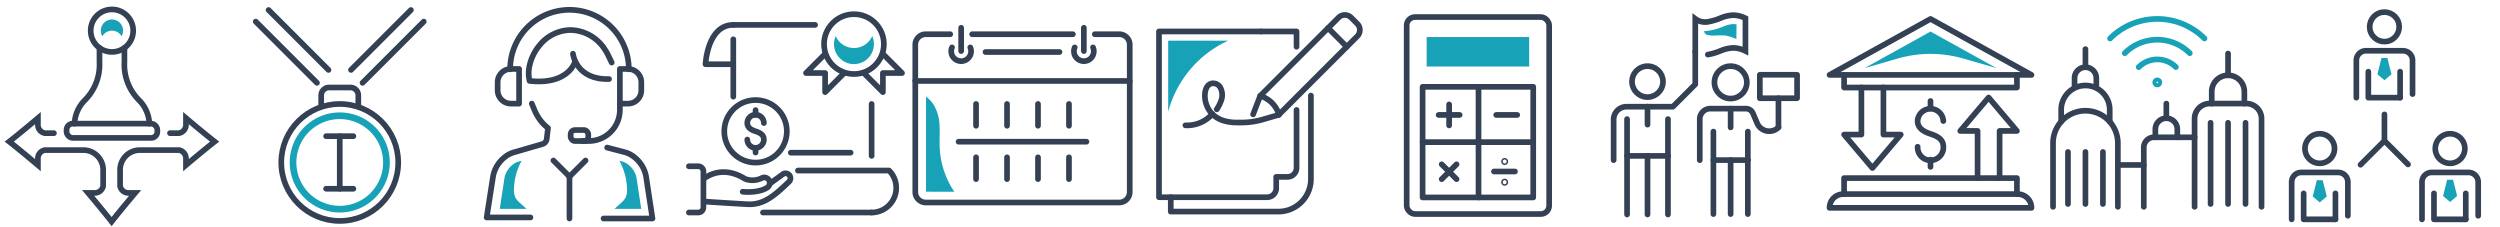 <svg id="icons_spite_60_sitefeatures_cyan" xmlns="http://www.w3.org/2000/svg" width="660" height="60" viewBox="0 0 660 60">
  <g id="Icons01" transform="translate(-6 -12)">
    <rect id="icon_bg" width="60" height="60" transform="translate(6 12)" fill="#fff" opacity="0"/>
    <g id="icon" transform="translate(-1327.788 1519.665)">
      <rect id="Rectangle_1759" data-name="Rectangle 1759" width="23.97" height="3.776" rx="1.637" transform="translate(1351.357 -1475.028)" fill="none" stroke="#344154" stroke-linecap="round" stroke-linejoin="round" stroke-width="1.5"/>
      <path id="Path_10131" data-name="Path 10131" d="M1370.094-1499.568a5.61,5.61,0,0,1-5.61,5.61,5.61,5.61,0,0,1-5.609-5.61,5.609,5.609,0,0,1,5.609-5.609h0a5.61,5.61,0,0,1,5.61,5.608Z" transform="translate(-1.143)" fill="none" stroke="#344154" stroke-linecap="round" stroke-linejoin="round" stroke-width="1.5"/>
      <path id="Path_10132" data-name="Path 10132" d="M1364.626-1499.427a2.941,2.941,0,0,1,2.541,1.47,2.94,2.94,0,0,0-1.061-4.02,2.939,2.939,0,0,0-4.019,1.06,2.942,2.942,0,0,0,0,2.961A2.941,2.941,0,0,1,1364.626-1499.427Z" transform="translate(-1.284 -0.141)" fill="#17a2b8"/>
      <path id="Path_10133" data-name="Path 10133" d="M1374.842-1474.49a9.384,9.384,0,0,0-2.809-6.264,13.3,13.3,0,0,1-3.784-9.973v-3.763" transform="translate(-1.615 -0.539)" fill="none" stroke="#344154" stroke-linecap="round" stroke-linejoin="round" stroke-width="1.5"/>
      <path id="Path_10134" data-name="Path 10134" d="M1354.373-1474.49a9.385,9.385,0,0,1,2.81-6.264,13.3,13.3,0,0,0,3.784-9.973v-3.763" transform="translate(-0.915 -0.539)" fill="none" stroke="#344154" stroke-linecap="round" stroke-linejoin="round" stroke-width="1.5"/>
      <path id="Path_10135" data-name="Path 10135" d="M1348.019-1470.988h-2.4a2.237,2.237,0,0,1-1.82-2.316v-1.655s-4.445,3.756-7.571,6.209h0c3.127,2.452,7.571,6.21,7.571,6.21v-1.657a2.237,2.237,0,0,1,1.82-2.316h10.186a5.213,5.213,0,0,1,5.213,5.213h0v4.269a2.234,2.234,0,0,1-2.315,1.819h-1.657s3.758,4.446,6.21,7.572h0c2.452-3.126,6.209-7.572,6.209-7.572h-1.656a2.236,2.236,0,0,1-2.316-1.819v-4.271a5.211,5.211,0,0,1,5.21-5.212h10.361a2.237,2.237,0,0,1,1.818,2.316v1.656s4.446-3.758,7.571-6.21h0c-3.126-2.452-7.571-6.209-7.571-6.209v1.654a2.235,2.235,0,0,1-1.818,2.316h-2.4" transform="translate(0 -1.525)" fill="none" stroke="#344154" stroke-linecap="round" stroke-miterlimit="10" stroke-width="1.5"/>
    </g>
  </g>
  <g id="Icons02" transform="translate(54 -12)">
    <rect id="icon_bg-2" data-name="icon_bg" width="60" height="60" transform="translate(6 12)" fill="#fff" opacity="0"/>
    <g id="icon-2" data-name="icon" transform="translate(-1328.224 1516.083)">
      <circle id="Ellipse_2" data-name="Ellipse 2" cx="15.438" cy="15.438" r="15.438" transform="translate(1348.479 -1476.631)" fill="none" stroke="#344154" stroke-linecap="round" stroke-linejoin="round" stroke-width="1.5"/>
      <g id="Group_8340" data-name="Group 8340" transform="translate(1350.708 -1474.402)">
        <path id="Path_10136" data-name="Path 10136" d="M1364.126-1447.358a13.209,13.209,0,0,1-13.21-13.209,13.209,13.209,0,0,1,13.21-13.209,13.209,13.209,0,0,1,13.209,13.209A13.224,13.224,0,0,1,1364.126-1447.358Zm0-24.659a11.45,11.45,0,0,0-11.451,11.45,11.451,11.451,0,0,0,11.451,11.451,11.45,11.45,0,0,0,11.45-11.451A11.466,11.466,0,0,0,1364.126-1472.017Z" transform="translate(-1350.916 1473.776)" fill="#17a2b8"/>
      </g>
      <path id="Path_10137" data-name="Path 10137" d="M1369.217-1475.515v-2.911a2.089,2.089,0,0,0-2.089-2.089h-5.62a2.089,2.089,0,0,0-2.09,2.089v2.911" transform="translate(-0.4 -0.474)" fill="none" stroke="#344154" stroke-linecap="round" stroke-linejoin="round" stroke-width="1.5"/>
      <line id="Line_90" data-name="Line 90" y1="16.163" x2="16.164" transform="translate(1369.935 -1498.382)" fill="none" stroke="#344154" stroke-linecap="round" stroke-linejoin="round" stroke-width="1.5"/>
      <line id="Line_91" data-name="Line 91" x1="15.811" y2="15.811" transform="translate(1366.892 -1501.438)" fill="none" stroke="#344154" stroke-linecap="round" stroke-linejoin="round" stroke-width="1.5"/>
      <line id="Line_92" data-name="Line 92" x1="16.163" y1="16.163" transform="translate(1341.738 -1498.382)" fill="none" stroke="#344154" stroke-linecap="round" stroke-linejoin="round" stroke-width="1.5"/>
      <line id="Line_93" data-name="Line 93" x2="15.811" y2="15.811" transform="translate(1345.132 -1501.438)" fill="none" stroke="#344154" stroke-linecap="round" stroke-linejoin="round" stroke-width="1.5"/>
      <g id="Group_8341" data-name="Group 8341" transform="translate(1360.316 -1468.132)">
        <line id="Line_94" data-name="Line 94" y2="13.878" transform="translate(3.602)" fill="none" stroke="#344154" stroke-linecap="round" stroke-linejoin="round" stroke-width="1.5"/>
        <line id="Line_95" data-name="Line 95" x2="7.204" fill="none" stroke="#344154" stroke-linecap="round" stroke-linejoin="round" stroke-width="1.5"/>
        <line id="Line_96" data-name="Line 96" x2="7.204" transform="translate(0 13.878)" fill="none" stroke="#344154" stroke-linecap="round" stroke-linejoin="round" stroke-width="1.5"/>
      </g>
    </g>
  </g>
  <g id="Icons03" transform="translate(114 -12)">
    <rect id="icon_bg-3" data-name="icon_bg" width="60" height="60" transform="translate(6 12)" fill="#fff" opacity="0"/>
    <g id="icon-3" data-name="icon" transform="translate(-1332.215 1521.481)">
      <path id="Path_10147" data-name="Path 10147" d="M1353.03-1491.182a15.664,15.664,0,0,1,15.629-15.7,15.664,15.664,0,0,1,15.7,15.628v.071" transform="translate(-0.135)" fill="none" stroke="#344154" stroke-linecap="round" stroke-linejoin="round" stroke-width="1.5"/>
      <path id="Path_10148" data-name="Path 10148" d="M1382.413-1481.786h2.151a3.51,3.51,0,0,0,3.509-3.51v-2.131a3.51,3.51,0,0,0-3.509-3.51h-2.151v10.793a8.236,8.236,0,0,1-8.236,8.236h-1.641" transform="translate(-0.551 -0.34)" fill="none" stroke="#344154" stroke-linecap="round" stroke-linejoin="round" stroke-width="1.5"/>
      <path id="Path_10149" data-name="Path 10149" d="M1355.317-1481.786h-2.15a3.51,3.51,0,0,1-3.51-3.51h0v-2.131a3.51,3.51,0,0,1,3.51-3.51h2.15Z" transform="translate(-0.063 -0.34)" fill="none" stroke="#344154" stroke-linecap="round" stroke-linejoin="round" stroke-width="1.5"/>
      <rect id="Rectangle_1761" data-name="Rectangle 1761" width="4.66" height="2.903" rx="1.138" transform="translate(1368.862 -1475.152)" fill="none" stroke="#344154" stroke-linecap="round" stroke-linejoin="round" stroke-width="1.5"/>
      <path id="Path_10150" data-name="Path 10150" d="M1378.226-1451.005h12.912l-1.707-11.219a8.422,8.422,0,0,0-2.887-4.827,6.875,6.875,0,0,0-2.828-1.485l-4.541-1.191" transform="translate(-0.673 -0.792)" fill="none" stroke="#344154" stroke-linecap="round" stroke-linejoin="round" stroke-width="1.5"/>
      <path id="Path_10151" data-name="Path 10151" d="M1358.247-1451.539h-11.555l1.708-10.939a8.394,8.394,0,0,1,2.889-4.827,6.867,6.867,0,0,1,2.852-1.492l7.273-2.112a1.554,1.554,0,0,0,.445-.207,1.592,1.592,0,0,0,.691-1.135l.334-2.888a11.4,11.4,0,0,1-2.377-2.546,13.13,13.13,0,0,1-1.28-2.417l-.617-1.484" transform="translate(0 -0.539)" fill="none" stroke="#344154" stroke-linecap="round" stroke-linejoin="round" stroke-width="1.5"/>
      <path id="Path_10152" data-name="Path 10152" d="M1370.227-1492.966s-1.761,6.093-11.96,4.961h0a8.891,8.891,0,0,1-.053-3.841,12.729,12.729,0,0,1,2.733-5.621,10.729,10.729,0,0,1,8.156-3.971,10.986,10.986,0,0,1,8.977,5.041,13.389,13.389,0,0,1,1.027,1.809l.836,1.729" transform="translate(-0.242 -0.116)" fill="none" stroke="#344154" stroke-linecap="round" stroke-linejoin="round" stroke-width="1.5"/>
      <line id="Line_100" data-name="Line 100" y1="11.067" transform="translate(1368.558 -1462.864)" fill="none" stroke="#344154" stroke-linecap="round" stroke-linejoin="round" stroke-width="1.5"/>
      <line id="Line_101" data-name="Line 101" y1="4.243" x2="4.243" transform="translate(1368.558 -1467.108)" fill="none" stroke="#344154" stroke-linecap="round" stroke-linejoin="round" stroke-width="1.5"/>
      <line id="Line_102" data-name="Line 102" x1="4.243" y1="4.243" transform="translate(1364.315 -1467.108)" fill="none" stroke="#344154" stroke-linecap="round" stroke-linejoin="round" stroke-width="1.5"/>
      <path id="Path_10153" data-name="Path 10153" d="M1369.971-1495.04s.755,6.922,9.53,6.682" transform="translate(-0.496 -0.253)" fill="none" stroke="#344154" stroke-linecap="round" stroke-linejoin="round" stroke-width="1.5"/>
      <path id="Path_10154" data-name="Path 10154" d="M1386.986-1461.7a5.876,5.876,0,0,0-2-3.312,4.318,4.318,0,0,0-1.755-.961l-.049-.011-.05-.013-.669-.175a16.332,16.332,0,0,1,2.023,7.492,4.653,4.653,0,0,1-.4,2.276,5.421,5.421,0,0,1-1.251,1.429l-1.663,1.5h7.062Z" transform="translate(-0.735 -0.868)" fill="#17a2b8"/>
      <path id="Path_10155" data-name="Path 10155" d="M1351.48-1461.7a5.872,5.872,0,0,1,2-3.312,4.331,4.331,0,0,1,1.755-.961l.05-.011.05-.013.668-.175a16.329,16.329,0,0,0-2.023,7.492,4.664,4.664,0,0,0,.4,2.276,5.438,5.438,0,0,0,1.251,1.429l1.664,1.5h-7.065Z" transform="translate(-0.075 -0.868)" fill="#17a2b8"/>
    </g>
  </g>
  <g id="Icons04" transform="translate(174 -12)">
    <rect id="icon_bg-4" data-name="icon_bg" width="60" height="60" transform="translate(6 12)" fill="#fff" opacity="0"/>
    <g id="icon-4" data-name="icon" transform="translate(-1295.143 1517.341)">
      <circle id="Ellipse_3" data-name="Ellipse 3" cx="7.899" cy="7.899" r="7.899" transform="translate(1338.689 -1501.596)" fill="none" stroke="#344154" stroke-linecap="round" stroke-linejoin="round" stroke-width="1.5"/>
      <path id="Path_10156" data-name="Path 10156" d="M1349.225-1492.279a5.272,5.272,0,0,1-4.819-3.15,5.268,5.268,0,0,0,2.692,6.945,5.268,5.268,0,0,0,6.945-2.693,5.268,5.268,0,0,0,0-4.252A5.271,5.271,0,0,1,1349.225-1492.279Z" transform="translate(-2.637 -0.385)" fill="#17a2b8"/>
      <path id="Path_10157" data-name="Path 10157" d="M1352.327-1485.38l5.06,5.058v-5.042h5.041l-5.059-5.058" transform="translate(-3.16 -0.698)" fill="none" stroke="#344154" stroke-linecap="round" stroke-linejoin="round" stroke-width="1.5"/>
      <path id="Path_10158" data-name="Path 10158" d="M1346.151-1485.38l-5.059,5.058v-5.042h-5.042l5.059-5.058" transform="translate(-2.117 -0.698)" fill="none" stroke="#344154" stroke-linecap="round" stroke-linejoin="round" stroke-width="1.5"/>
      <g id="Group_8343" data-name="Group 8343" transform="translate(1307.396 -1498.769)">
        <line id="Line_103" data-name="Line 103" x2="15.782" transform="translate(22.52 33.734)" fill="none" stroke="#344154" stroke-linecap="round" stroke-linejoin="round" stroke-width="1.5"/>
        <line id="Line_104" data-name="Line 104" y2="13.697" transform="translate(43.853 20.882)" fill="none" stroke="#344154" stroke-linecap="round" stroke-linejoin="round" stroke-width="1.5"/>
        <line id="Line_105" data-name="Line 105" x2="21.592" transform="translate(7.337 0.001)" fill="none" stroke="#344154" stroke-linecap="round" stroke-linejoin="round" stroke-width="1.5"/>
        <line id="Line_106" data-name="Line 106" y1="15.138" transform="translate(7.337 3.81)" fill="none" stroke="#344154" stroke-linecap="round" stroke-linejoin="round" stroke-width="1.5"/>
        <path id="Path_10159" data-name="Path 10159" d="M1352.634-1445.747h-28.678" transform="translate(-1308.782 1495.279)" fill="none" stroke="#344154" stroke-linecap="round" stroke-linejoin="round" stroke-width="1.5"/>
        <path id="Path_10160" data-name="Path 10160" d="M1353.25-1446.486a6.506,6.506,0,0,0,6.5-6.506,6.5,6.5,0,0,0-1.883-4.577h-24.063" transform="translate(-1309.398 1496.018)" fill="none" stroke="#344154" stroke-linecap="round" stroke-linejoin="round" stroke-width="1.5"/>
        <path id="Path_10161" data-name="Path 10161" d="M1315.026-1488.191h-7.338s.458-10.39,7.338-10.39" transform="translate(-1307.688 1498.581)" fill="none" stroke="#344154" stroke-linecap="round" stroke-linejoin="round" stroke-width="1.5"/>
      </g>
      <g id="Group_8344" data-name="Group 8344" transform="translate(1303.018 -1461.445)">
        <path id="Path_10162" data-name="Path 10162" d="M1317.475-1451.943c1.231.142,4.608.206,6.552-1.146a1.451,1.451,0,0,0,.321-2.026,1.449,1.449,0,0,0-1.875-.416,5.474,5.474,0,0,1-4.4.178c-4.111-2.582-7.955-2.123-10.854-.057h0" transform="translate(-1303.28 1458.665)" fill="none" stroke="#344154" stroke-linecap="round" stroke-linejoin="round" stroke-width="1.5"/>
        <path id="Path_10163" data-name="Path 10163" d="M1307.212-1449.342s4.689.33,11.493.717c4.145.236,6.95-2.025,10.987-5.936h0a1.294,1.294,0,0,0,.109-1.738h0a1.294,1.294,0,0,0-1.581-.351l-3.592,2.593" transform="translate(-1303.28 1458.644)" fill="none" stroke="#344154" stroke-linecap="round" stroke-linejoin="round" stroke-width="1.5"/>
        <path id="Path_10164" data-name="Path 10164" d="M1303.018-1446.561h2.453a1.374,1.374,0,0,0,1.374-1.375h0v-9.458a1.375,1.375,0,0,0-1.374-1.375h-2.453" transform="translate(-1303.018 1458.768)" fill="none" stroke="#344154" stroke-linecap="round" stroke-linejoin="round" stroke-width="1.5"/>
      </g>
      <g id="Group_8346" data-name="Group 8346" transform="translate(1312.352 -1478.93)">
        <g id="Group_8345" data-name="Group 8345" transform="translate(6.073 2.66)">
          <path id="Path_10165" data-name="Path 10165" d="M1319.471-1466.723a2.186,2.186,0,0,0,2.186,2.186,2.187,2.187,0,0,0,2.187-2.186c0-1.207-.9-1.765-2.184-2.183-1.148-.375-2.184-.979-2.184-2.184a2.186,2.186,0,0,1,2.186-2.186,2.186,2.186,0,0,1,2.186,2.186" transform="translate(-1319.471 1474.5)" fill="none" stroke="#344154" stroke-linecap="round" stroke-linejoin="round" stroke-width="1.5"/>
          <line id="Line_107" data-name="Line 107" y2="1.234" transform="translate(2.186)" fill="none" stroke="#344154" stroke-linecap="round" stroke-linejoin="round" stroke-width="1.5"/>
          <line id="Line_108" data-name="Line 108" y2="1.234" transform="translate(2.186 9.964)" fill="none" stroke="#344154" stroke-linecap="round" stroke-linejoin="round" stroke-width="1.5"/>
        </g>
        <circle id="Ellipse_4" data-name="Ellipse 4" cx="8.259" cy="8.259" r="8.259" fill="none" stroke="#344154" stroke-linecap="round" stroke-linejoin="round" stroke-width="1.5"/>
      </g>
    </g>
  </g>
  <g id="Icons05" transform="translate(234 -12)">
    <rect id="icon_bg-5" data-name="icon_bg" width="60" height="60" transform="translate(6 12)" fill="#fff" opacity="0"/>
    <g id="icon-5" data-name="icon" transform="translate(-820.024 -1524.579)">
      <path id="Path_10146" data-name="Path 10146" d="M884.274,1558.76v29.314a2.771,2.771,0,0,1-2.772,2.771H830.431a2.771,2.771,0,0,1-2.772-2.771V1558.76" transform="translate(0 -0.811)" fill="none" stroke="#344154" stroke-linecap="round" stroke-linejoin="round" stroke-width="1.5"/>
      <g id="Group_8348" data-name="Group 8348" transform="translate(837.149 1549.097)">
        <path id="Path_10147-2" data-name="Path 10147" d="M837.9,1549.4a2.555,2.555,0,0,0-.207,1,2.623,2.623,0,1,0,5.247,0,2.556,2.556,0,0,0-.208-1" transform="translate(-837.697 -1549.397)" fill="none" stroke="#344154" stroke-linecap="round" stroke-linejoin="round" stroke-width="1.5"/>
      </g>
      <line id="Line_106-2" data-name="Line 106" y1="6.145" transform="translate(839.772 1543.911)" fill="none" stroke="#344154" stroke-linecap="round" stroke-linejoin="round" stroke-width="1.5"/>
      <g id="Group_8349" data-name="Group 8349" transform="translate(869.537 1549.097)">
        <path id="Path_10148-2" data-name="Path 10148" d="M877,1549.4a2.555,2.555,0,0,1,.207,1,2.623,2.623,0,1,1-5.247,0,2.556,2.556,0,0,1,.208-1" transform="translate(-871.956 -1549.397)" fill="none" stroke="#344154" stroke-linecap="round" stroke-linejoin="round" stroke-width="1.5"/>
      </g>
      <line id="Line_107-2" data-name="Line 107" y1="6.145" transform="translate(872.161 1543.911)" fill="none" stroke="#344154" stroke-linecap="round" stroke-linejoin="round" stroke-width="1.5"/>
      <line id="Line_108-2" data-name="Line 108" x1="26.589" transform="translate(842.672 1545.614)" fill="none" stroke="#344154" stroke-linecap="round" stroke-linejoin="round" stroke-width="1.5"/>
      <path id="Path_10149-2" data-name="Path 10149" d="M836.873,1545.712h-6.442a2.772,2.772,0,0,0-2.772,2.772v9.564h56.615v-9.564a2.772,2.772,0,0,0-2.772-2.772h-6.441" transform="translate(0 -0.098)" fill="none" stroke="#344154" stroke-linecap="round" stroke-linejoin="round" stroke-width="1.5"/>
      <line id="Line_109" data-name="Line 109" y2="5.753" transform="translate(843.7 1564.025)" fill="none" stroke="#344154" stroke-linecap="round" stroke-linejoin="round" stroke-width="1.5"/>
      <line id="Line_110" data-name="Line 110" y2="5.753" transform="translate(851.878 1564.025)" fill="none" stroke="#344154" stroke-linecap="round" stroke-linejoin="round" stroke-width="1.5"/>
      <line id="Line_111" data-name="Line 111" y2="5.753" transform="translate(860.055 1564.025)" fill="none" stroke="#344154" stroke-linecap="round" stroke-linejoin="round" stroke-width="1.5"/>
      <line id="Line_112" data-name="Line 112" y2="5.753" transform="translate(868.233 1564.025)" fill="none" stroke="#344154" stroke-linecap="round" stroke-linejoin="round" stroke-width="1.5"/>
      <line id="Line_113" data-name="Line 113" y2="5.753" transform="translate(843.7 1578.11)" fill="none" stroke="#344154" stroke-linecap="round" stroke-linejoin="round" stroke-width="1.5"/>
      <line id="Line_114" data-name="Line 114" y2="5.753" transform="translate(851.878 1578.11)" fill="none" stroke="#344154" stroke-linecap="round" stroke-linejoin="round" stroke-width="1.5"/>
      <line id="Line_115" data-name="Line 115" y2="5.753" transform="translate(860.055 1578.11)" fill="none" stroke="#344154" stroke-linecap="round" stroke-linejoin="round" stroke-width="1.5"/>
      <line id="Line_116" data-name="Line 116" y2="5.753" transform="translate(868.233 1578.11)" fill="none" stroke="#344154" stroke-linecap="round" stroke-linejoin="round" stroke-width="1.5"/>
      <line id="Line_117" data-name="Line 117" x2="33.753" transform="translate(839.09 1573.992)" fill="none" stroke="#344154" stroke-linecap="round" stroke-linejoin="round" stroke-width="1.5"/>
      <line id="Line_118" data-name="Line 118" x1="19.528" transform="translate(846.203 1550.313)" fill="none" stroke="#344154" stroke-linecap="round" stroke-linejoin="round" stroke-width="1.5"/>
      <path id="Path_10150-2" data-name="Path 10150" d="M838.126,1588.245a22.655,22.655,0,0,1-3.837-11.283c-.111-2,.047-4.006-.057-6.005a11.5,11.5,0,0,0-1.588-5.72,8.532,8.532,0,0,0-1.982-2.1v25.1Z" transform="translate(-0.164 -1.05)" fill="#17a2b8"/>
    </g>
  </g>
  <g id="Icons06" transform="translate(294 -12)">
    <rect id="icon_bg-6" data-name="icon_bg" width="60" height="60" transform="translate(6 12)" fill="#fff" opacity="0"/>
    <g id="icon-6" data-name="icon" transform="translate(-1321.759 -1633.156)">
      <path id="Path_10161-2" data-name="Path 10161" d="M1373.953,1671.178v22.036a8.583,8.583,0,0,1-8.582,8.583h-28.415V1698" transform="translate(-0.114 -0.783)" fill="none" stroke="#344154" stroke-linecap="round" stroke-linejoin="round" stroke-width="1.5"/>
      <path id="Path_10162-2" data-name="Path 10162" d="M1371.035,1657.659v-4.036h-9.391" transform="translate(-0.991 -0.16)" fill="none" stroke="#344154" stroke-linecap="round" stroke-linejoin="round" stroke-width="1.5"/>
      <path id="Path_10163-2" data-name="Path 10163" d="M1360.654,1653.623h-26.92v43.756H1362.3a2.38,2.38,0,0,0,2.38-2.379v-2.988h2.987a2.38,2.38,0,0,0,2.38-2.38v-15.282" transform="translate(0 -0.16)" fill="none" stroke="#344154" stroke-linecap="round" stroke-linejoin="round" stroke-width="1.5"/>
      <path id="Path_10164-2" data-name="Path 10164" d="M1361.438,1670.469l20.68-20.671a2.348,2.348,0,0,1,3.321,0l1.615,1.616a2.349,2.349,0,0,1,0,3.321l-20.741,20.74" transform="translate(-0.983)" fill="none" stroke="#344154" stroke-linecap="round" stroke-linejoin="round" stroke-width="1.5"/>
      <path id="Path_10165-2" data-name="Path 10165" d="M1366.313,1676.2a7.35,7.35,0,0,0-4.944-4.94l-1.875,4.872" transform="translate(-0.914 -0.786)" fill="none" stroke="#344154" stroke-linecap="round" stroke-linejoin="round" stroke-width="1.5"/>
      <line id="Line_128" data-name="Line 128" x1="4.941" y1="4.941" transform="translate(1378.366 1652.558)" fill="none" stroke="#344154" stroke-linecap="round" stroke-linejoin="round" stroke-width="1.5"/>
      <path id="Path_10166" data-name="Path 10166" d="M1349.423,1674.682a8.96,8.96,0,0,0,1.036-1.991,4.218,4.218,0,0,0-.153-3.879,2.185,2.185,0,0,0-2.052-.988c-1.274.173-1.821,1.461-1.934,2.628a7.013,7.013,0,0,0,1.924,5.483,7.463,7.463,0,0,0,3.534,1.888,11.928,11.928,0,0,0,2.977.343h1.178a20.2,20.2,0,0,0,5.643-.8l4.2-1.224" transform="translate(-0.446 -0.663)" fill="none" stroke="#344154" stroke-linecap="round" stroke-linejoin="round" stroke-width="1.5"/>
      <path id="Path_10167" data-name="Path 10167" d="M1340.969,1679.209a8.88,8.88,0,0,0,7.086-2.974" transform="translate(-0.257 -0.963)" fill="none" stroke="#344154" stroke-linecap="round" stroke-linejoin="round" stroke-width="1.5"/>
      <path id="Path_10168" data-name="Path 10168" d="M1336.247,1674.9l.2-.683a28.718,28.718,0,0,1,15.638-18.078h-15.837Z" transform="translate(-0.089 -0.249)" fill="#17a2b8"/>
    </g>
  </g>
  <g id="Icons07" transform="translate(354 -12)">
    <rect id="icon_bg-7" data-name="icon_bg" width="60" height="60" transform="translate(6 12)" fill="#fff" opacity="0"/>
    <g id="icon-7" data-name="icon" transform="translate(-272.697 -1535.391)">
      <rect id="Rectangle_1763" data-name="Rectangle 1763" width="37.619" height="52.001" rx="2.21" transform="translate(290.058 1551.891)" fill="none" stroke="#344154" stroke-linecap="round" stroke-linejoin="round" stroke-width="1.5"/>
      <rect id="Rectangle_1764" data-name="Rectangle 1764" width="27.062" height="7.78" transform="translate(295.337 1557.172)" fill="#17a2b8"/>
      <g id="Group_8350" data-name="Group 8350" transform="translate(294.264 1570.311)">
        <rect id="Rectangle_1765" data-name="Rectangle 1765" width="29.207" height="29.207" fill="none" stroke="#344154" stroke-linecap="round" stroke-linejoin="round" stroke-width="1.5"/>
        <line id="Line_119" data-name="Line 119" x2="5.542" transform="translate(19.434 7.421)" fill="none" stroke="#344154" stroke-linecap="round" stroke-linejoin="round" stroke-width="1.5"/>
        <line id="Line_120" data-name="Line 120" x2="5.542" transform="translate(4.232 7.421)" fill="none" stroke="#344154" stroke-linecap="round" stroke-linejoin="round" stroke-width="1.5"/>
        <line id="Line_121" data-name="Line 121" y2="5.542" transform="translate(7.003 4.65)" fill="none" stroke="#344154" stroke-linecap="round" stroke-linejoin="round" stroke-width="1.5"/>
        <line id="Line_122" data-name="Line 122" x2="3.918" y2="3.918" transform="translate(5.043 20.462)" fill="none" stroke="#344154" stroke-linecap="round" stroke-linejoin="round" stroke-width="1.5"/>
        <line id="Line_123" data-name="Line 123" x1="3.918" y2="3.918" transform="translate(5.043 20.462)" fill="none" stroke="#344154" stroke-linecap="round" stroke-linejoin="round" stroke-width="1.5"/>
        <line id="Line_124" data-name="Line 124" x2="5.542" transform="translate(18.84 22.354)" fill="none" stroke="#344154" stroke-linecap="round" stroke-linejoin="round" stroke-width="1.5"/>
        <circle id="Ellipse_2-2" data-name="Ellipse 2" cx="0.19" cy="0.19" r="0.19" transform="translate(21.476 19.528)" fill="none" stroke="#344154" stroke-linecap="round" stroke-linejoin="round" stroke-width="1.5"/>
        <circle id="Ellipse_3-2" data-name="Ellipse 3" cx="0.19" cy="0.19" r="0.19" transform="translate(21.476 24.99)" fill="none" stroke="#344154" stroke-linecap="round" stroke-linejoin="round" stroke-width="1.5"/>
        <line id="Line_125" data-name="Line 125" x2="29.207" transform="translate(0 14.604)" fill="none" stroke="#344154" stroke-linecap="round" stroke-linejoin="round" stroke-width="1.5"/>
        <line id="Line_126" data-name="Line 126" y2="29.207" transform="translate(14.762)" fill="none" stroke="#344154" stroke-linecap="round" stroke-linejoin="round" stroke-width="1.5"/>
      </g>
    </g>
  </g>
  <g id="Icons08" transform="translate(414 -12)">
    <rect id="icon_bg-8" data-name="icon_bg" width="60" height="60" transform="translate(6 12)" fill="#fff" opacity="0"/>
    <g id="icon-8" data-name="icon" transform="translate(-809.043 -1084.938)">
      <g id="Group_8496" data-name="Group 8496" transform="translate(843.783 1113.873)">
        <line id="Line_198" data-name="Line 198" y2="21.77" transform="translate(3.598 17.807)" fill="none" stroke="#344154" stroke-linecap="round" stroke-linejoin="round" stroke-width="1.5"/>
        <line id="Line_199" data-name="Line 199" y1="14.244" transform="translate(8.145 25.333)" fill="none" stroke="#344154" stroke-linecap="round" stroke-linejoin="round" stroke-width="1.5"/>
        <line id="Line_200" data-name="Line 200" y2="14.244" transform="translate(12.692 25.333)" fill="none" stroke="#344154" stroke-linecap="round" stroke-linejoin="round" stroke-width="1.5"/>
        <line id="Line_201" data-name="Line 201" y2="7.526" transform="translate(12.692 17.807)" fill="none" stroke="#344154" stroke-linecap="round" stroke-linejoin="round" stroke-width="1.5"/>
        <circle id="Ellipse_17" data-name="Ellipse 17" cx="4.279" cy="4.279" r="4.279" transform="translate(3.34 8.484) rotate(-82.426)" fill="none" stroke="#344154" stroke-linecap="round" stroke-linejoin="round" stroke-width="1.5"/>
        <path id="Path_11660" data-name="Path 11660" d="M879.059,1177.481v-10.81a2.783,2.783,0,0,1,2.783-2.783h9.39a2.019,2.019,0,0,1,1.857,1.227l1.122,2.631a3.461,3.461,0,0,0,5.62,1.1h0" transform="translate(-879.059 -1152.147)" fill="none" stroke="#344154" stroke-linecap="round" stroke-linejoin="round" stroke-width="1.5"/>
        <line id="Line_202" data-name="Line 202" x2="9.094" transform="translate(3.598 25.333)" fill="none" stroke="#344154" stroke-linecap="round" stroke-linejoin="round" stroke-width="1.5"/>
        <line id="Line_203" data-name="Line 203" y2="4.959" transform="translate(8.145 11.74)" fill="none" stroke="#344154" stroke-linecap="round" stroke-linejoin="round" stroke-width="1.5"/>
      </g>
      <line id="Line_204" data-name="Line 204" y1="7.707" transform="translate(864.556 1122.864)" fill="none" stroke="#344154" stroke-linecap="round" stroke-linejoin="round" stroke-width="1.5"/>
      <rect id="Rectangle_1803" data-name="Rectangle 1803" width="9.831" height="6.181" transform="translate(859.641 1116.683)" fill="none" stroke="#344154" stroke-linecap="round" stroke-linejoin="round" stroke-width="1.5"/>
      <path id="Path_11661" data-name="Path 11661" d="M879.356,1111.347a15.342,15.342,0,0,0,3.362-1,9.743,9.743,0,0,1,3.409-.769,7.592,7.592,0,0,1,3.152.824v-8.643a7.6,7.6,0,0,0-3.152-.824,9.743,9.743,0,0,0-3.409.769,15.389,15.389,0,0,1-3.362,1,4.344,4.344,0,0,1-3.322-.8v8.643" transform="translate(-33.436)" fill="none" stroke="#344154" stroke-linecap="round" stroke-miterlimit="10" stroke-width="1.5"/>
      <line id="Line_205" data-name="Line 205" y2="25.186" transform="translate(824.588 1128.377)" fill="none" stroke="#344154" stroke-linecap="round" stroke-linejoin="round" stroke-width="1.5"/>
      <line id="Line_206" data-name="Line 206" y1="15.47" transform="translate(829.985 1138.092)" fill="none" stroke="#344154" stroke-linecap="round" stroke-linejoin="round" stroke-width="1.5"/>
      <line id="Line_207" data-name="Line 207" y2="15.47" transform="translate(835.383 1138.092)" fill="none" stroke="#344154" stroke-linecap="round" stroke-linejoin="round" stroke-width="1.5"/>
      <line id="Line_208" data-name="Line 208" y2="9.715" transform="translate(835.383 1128.377)" fill="none" stroke="#344154" stroke-linecap="round" stroke-linejoin="round" stroke-width="1.5"/>
      <circle id="Ellipse_18" data-name="Ellipse 18" cx="4.087" cy="4.087" r="4.087" transform="translate(825.298 1121.868) rotate(-80.813)" fill="none" stroke="#344154" stroke-linecap="round" stroke-linejoin="round" stroke-width="1.5"/>
      <line id="Line_209" data-name="Line 209" x2="10.795" transform="translate(824.588 1138.092)" fill="none" stroke="#344154" stroke-linecap="round" stroke-linejoin="round" stroke-width="1.5"/>
      <line id="Line_210" data-name="Line 210" y2="4.737" transform="translate(829.985 1125.109)" fill="none" stroke="#344154" stroke-linecap="round" stroke-linejoin="round" stroke-width="1.5"/>
      <path id="Path_11662" data-name="Path 11662" d="M843.857,1140.016h6.7l5.908-5.908v-8.652" transform="translate(-13.872 -14.907)" fill="none" stroke="#344154" stroke-linecap="round" stroke-linejoin="round" stroke-width="1.5"/>
      <path id="Path_11663" data-name="Path 11663" d="M829.985,1162.6h-5.544a3.4,3.4,0,0,0-3.4,3.4v10.7" transform="translate(0 -37.494)" fill="none" stroke="#344154" stroke-linecap="round" stroke-linejoin="round" stroke-width="1.5"/>
      <path id="Path_11664" data-name="Path 11664" d="M890.567,1107.031a4.448,4.448,0,0,0-.813-.093,7.515,7.515,0,0,0-2.575.624l-.357.132a15.556,15.556,0,0,1-3.528.991,8.125,8.125,0,0,1-1.262.06h0a1.077,1.077,0,0,0,.8,1.048,6.94,6.94,0,0,0,1.681.186,26.962,26.962,0,0,1,3.218-.01,14.262,14.262,0,0,1,2.8.92Z" transform="translate(-37.084 -3.647)" fill="#17a2b8"/>
    </g>
  </g>
  <g id="Icons09" transform="translate(474 -12)">
    <rect id="icon_bg-9" data-name="icon_bg" width="60" height="60" transform="translate(6 12)" fill="#fff" opacity="0"/>
    <g id="icon-9" data-name="icon" transform="translate(-2663.336 -608.794)">
      <path id="Path_11636" data-name="Path 11636" d="M2698.989,625.794l-26.653,14.777h53.306Z" fill="none" stroke="#344154" stroke-linecap="round" stroke-linejoin="round" stroke-width="1.5"/>
      <path id="Path_11637" data-name="Path 11637" d="M2721.874,640.845v3.33h-45.628v-3.33" transform="translate(-0.071 -0.274)" fill="none" stroke="#344154" stroke-linecap="round" stroke-linejoin="round" stroke-width="1.5"/>
      <path id="Path_11638" data-name="Path 11638" d="M2721.874,672.822v-4.235h-45.628v4.235" transform="translate(-0.071 -0.78)" fill="none" stroke="#344154" stroke-linecap="round" stroke-linejoin="round" stroke-width="1.5"/>
      <path id="Rectangle_1802" data-name="Rectangle 1802" d="M3.614,0H49.691a3.614,3.614,0,0,1,3.614,3.614v.009a0,0,0,0,1,0,0H0a0,0,0,0,1,0,0V3.614A3.614,3.614,0,0,1,3.614,0Z" transform="translate(2672.336 672.042)" fill="none" stroke="#344154" stroke-linecap="round" stroke-linejoin="round" stroke-width="1.5"/>
      <path id="Path_11639" data-name="Path 11639" d="M2712.058,668.192V655.747h-4.571l7.479-8.826,7.477,8.826h-4.572v12.445" transform="translate(-0.641 -0.385)" fill="none" stroke="#344154" stroke-linecap="round" stroke-linejoin="round" stroke-width="1.5"/>
      <path id="Path_11640" data-name="Path 11640" d="M2686.63,644.214v12.445h4.571l-7.479,8.826-7.476-8.826h4.571V644.214" transform="translate(-0.071 -0.336)" fill="none" stroke="#344154" stroke-linecap="round" stroke-linejoin="round" stroke-width="1.5"/>
      <path id="Path_11641" data-name="Path 11641" d="M2681.762,638.832l17.4-9.646,17.4,9.646-8.81-2.539a31.022,31.022,0,0,0-17.178,0Z" transform="translate(-0.172 -0.062)" fill="#17a2b8"/>
      <g id="Group_8494" data-name="Group 8494" transform="translate(2695.593 647.463)">
        <path id="Path_11642" data-name="Path 11642" d="M2696.025,659.979a3.4,3.4,0,1,0,6.791,0c0-1.875-1.392-2.741-3.4-3.4-1.783-.582-3.4-1.521-3.4-3.4a3.4,3.4,0,0,1,6.791,0" transform="translate(-2696.025 -647.9)" fill="none" stroke="#344154" stroke-linecap="round" stroke-linejoin="round" stroke-width="1.5"/>
        <line id="Line_192" data-name="Line 192" y2="1.916" transform="translate(3.395)" fill="none" stroke="#344154" stroke-linecap="round" stroke-linejoin="round" stroke-width="1.5"/>
        <line id="Line_193" data-name="Line 193" y2="1.916" transform="translate(3.395 15.474)" fill="none" stroke="#344154" stroke-linecap="round" stroke-linejoin="round" stroke-width="1.5"/>
      </g>
    </g>
  </g>
  <g id="Icons10" transform="translate(534 -12)">
    <rect id="icon_bg-10" data-name="icon_bg" width="60" height="60" transform="translate(6 12)" fill="#fff" opacity="0"/>
    <g id="icon-10" data-name="icon" transform="translate(-1184.627 -1346.078)">
      <path id="Path_11643" data-name="Path 11643" d="M1224.788,1382.3a.533.533,0,1,0-.533.534A.533.533,0,0,0,1224.788,1382.3Z" transform="translate(-4.102 -2.465)" fill="none" stroke="#17a2b8" stroke-linecap="round" stroke-miterlimit="10" stroke-width="1.5"/>
      <path id="Path_11644" data-name="Path 11644" d="M1218.692,1377.423a6.925,6.925,0,0,1,9.8-.009" transform="translate(-3.439 -1.624)" fill="none" stroke="#17a2b8" stroke-linecap="round" stroke-miterlimit="10" stroke-width="1.5"/>
      <path id="Path_11645" data-name="Path 11645" d="M1214.449,1372.95a12.134,12.134,0,0,1,17.158,0" transform="translate(-2.879 -0.834)" fill="none" stroke="#17a2b8" stroke-linecap="round" stroke-miterlimit="10" stroke-width="1.5"/>
      <path id="Path_11646" data-name="Path 11646" d="M1209.977,1368.234a17.635,17.635,0,0,1,24.922,0" transform="translate(-2.289 0)" fill="none" stroke="#17a2b8" stroke-linecap="round" stroke-miterlimit="10" stroke-width="1.5"/>
      <g id="Group_8495" data-name="Group 8495" transform="translate(1192.627 1371.042)">
        <path id="Path_11647" data-name="Path 11647" d="M1204.92,1382.705v-2.066a2.872,2.872,0,0,0-2.872-2.873h0a2.872,2.872,0,0,0-2.872,2.873v2.066" transform="translate(-1193.491 -1372.98)" fill="none" stroke="#344154" stroke-linecap="round" stroke-miterlimit="10" stroke-width="1.5"/>
        <line id="Line_194" data-name="Line 194" y1="4.787" transform="translate(8.557)" fill="none" stroke="#344154" stroke-linecap="round" stroke-miterlimit="10" stroke-width="1.5"/>
        <path id="Path_11648" data-name="Path 11648" d="M1209.742,1416.356v-16.8a8.557,8.557,0,0,0-17.115,0v16.8" transform="translate(-1192.627 -1374.726)" fill="none" stroke="#344154" stroke-linecap="round" stroke-miterlimit="10" stroke-width="1.5"/>
        <path id="Path_11649" data-name="Path 11649" d="M1207.919,1392.871v-3.144a6.408,6.408,0,1,0-12.816,0v3.143" transform="translate(-1192.954 -1373.713)" fill="none" stroke="#344154" stroke-linecap="round" stroke-miterlimit="10" stroke-width="1.5"/>
      </g>
      <path id="Path_11650" data-name="Path 11650" d="M1235.674,1416.069V1392.8a3.98,3.98,0,0,1,3.98-3.98h9.717a3.98,3.98,0,0,1,3.98,3.98v23.268" transform="translate(-5.679 -3.396)" fill="none" stroke="#344154" stroke-linecap="round" stroke-miterlimit="10" stroke-width="1.5"/>
      <path id="Path_11651" data-name="Path 11651" d="M1240.894,1387.686v-3.158a4.307,4.307,0,0,1,4.307-4.307h0a4.307,4.307,0,0,1,4.307,4.307v3.158" transform="translate(-6.368 -2.262)" fill="none" stroke="#344154" stroke-linecap="round" stroke-miterlimit="10" stroke-width="1.5"/>
      <line id="Line_195" data-name="Line 195" y1="5.746" transform="translate(1238.833 1372.213)" fill="none" stroke="#344154" stroke-linecap="round" stroke-miterlimit="10" stroke-width="1.5"/>
      <path id="Path_11652" data-name="Path 11652" d="M1220.229,1417.421v-15.669a2.681,2.681,0,0,1,2.681-2.681h10.727" transform="translate(-3.642 -4.749)" fill="none" stroke="#344154" stroke-linecap="round" stroke-miterlimit="10" stroke-width="1.5"/>
      <path id="Path_11653" data-name="Path 11653" d="M1223.745,1398.307v-2.128a2.9,2.9,0,0,1,2.9-2.9h0a2.9,2.9,0,0,1,2.9,2.9v2.128" transform="translate(-4.106 -3.985)" fill="none" stroke="#344154" stroke-linecap="round" stroke-miterlimit="10" stroke-width="1.5"/>
      <line id="Line_196" data-name="Line 196" y1="3.87" transform="translate(1222.54 1385.425)" fill="none" stroke="#344154" stroke-linecap="round" stroke-miterlimit="10" stroke-width="1.5"/>
      <line id="Line_197" data-name="Line 197" x2="6.846" transform="translate(1209.742 1401.627)" fill="none" stroke="#344154" stroke-linecap="round" stroke-miterlimit="10" stroke-width="1.5"/>
      <path id="Path_11654" data-name="Path 11654" d="M1197.056,1417.9h0a.747.747,0,0,1-.748-.747V1403.42a.747.747,0,0,1,.748-.747h0a.747.747,0,0,1,.747.747v13.728A.747.747,0,0,1,1197.056,1417.9Z" transform="translate(-0.486 -5.224)" fill="#344154"/>
      <path id="Path_11655" data-name="Path 11655" d="M1202.371,1417.9h0a.747.747,0,0,1-.747-.747V1403.42a.748.748,0,0,1,.747-.747h0a.747.747,0,0,1,.747.747v13.728A.747.747,0,0,1,1202.371,1417.9Z" transform="translate(-1.187 -5.224)" fill="#344154"/>
      <path id="Path_11656" data-name="Path 11656" d="M1207.687,1417.9h0a.747.747,0,0,1-.747-.747V1403.42a.747.747,0,0,1,.747-.747h0a.747.747,0,0,1,.747.747v13.728A.747.747,0,0,1,1207.687,1417.9Z" transform="translate(-1.888 -5.224)" fill="#344154"/>
      <path id="Path_11657" data-name="Path 11657" d="M1240.427,1416.726h0a.747.747,0,0,1-.747-.747V1394.55a.747.747,0,0,1,.747-.747h0a.748.748,0,0,1,.747.747v21.428A.747.747,0,0,1,1240.427,1416.726Z" transform="translate(-6.208 -4.054)" fill="#344154"/>
      <path id="Path_11658" data-name="Path 11658" d="M1245.742,1416.726h0a.747.747,0,0,1-.747-.747V1394.55a.748.748,0,0,1,.747-.747h0a.747.747,0,0,1,.747.747v21.428A.747.747,0,0,1,1245.742,1416.726Z" transform="translate(-6.909 -4.054)" fill="#344154"/>
      <path id="Path_11659" data-name="Path 11659" d="M1251.057,1416.726h0a.747.747,0,0,1-.746-.747V1394.55a.747.747,0,0,1,.746-.747h0a.747.747,0,0,1,.747.747v21.428A.747.747,0,0,1,1251.057,1416.726Z" transform="translate(-7.611 -4.054)" fill="#344154"/>
    </g>
  </g>
  <g id="Icons11" transform="translate(594 -12)">
    <rect id="icon_bg-11" data-name="icon_bg" width="60" height="60" transform="translate(6 12)" fill="#fff" opacity="0"/>
    <g id="icon-11" data-name="icon" transform="translate(-2296.039 -1164.692)">
      <line id="Line_188" data-name="Line 188" x1="6.316" y2="6.316" transform="translate(2325.215 1213.867)" fill="none" stroke="#344154" stroke-linecap="round" stroke-linejoin="round" stroke-width="1.5"/>
      <path id="Path_11624" data-name="Path 11624" d="M2332.82,1208.381v6.97l6.229,6.229" transform="translate(-1.288 -1.484)" fill="none" stroke="#344154" stroke-linecap="round" stroke-linejoin="round" stroke-width="1.5"/>
      <line id="Line_189" data-name="Line 189" y2="6.853" transform="translate(2335.671 1195.621)" fill="none" stroke="#344154" stroke-linecap="round" stroke-linejoin="round" stroke-width="1.5"/>
      <path id="Path_11625" data-name="Path 11625" d="M2328.342,1196.511v6.853h8.394" transform="translate(-1.064 -0.89)" fill="none" stroke="#344154" stroke-linecap="round" stroke-linejoin="round" stroke-width="1.5"/>
      <circle id="Ellipse_16" data-name="Ellipse 16" cx="3.896" cy="3.896" r="3.896" transform="translate(2326.44 1181.674) rotate(-22.5)" fill="none" stroke="#344154" stroke-linecap="round" stroke-linejoin="round" stroke-width="1.5"/>
      <path id="Path_11626" data-name="Path 11626" d="M2325.013,1203.074v-9.843a2.534,2.534,0,0,1,2.534-2.535h9.765a2.534,2.534,0,0,1,2.534,2.535v8.892" transform="translate(-0.898 -0.6)" fill="none" stroke="#344154" stroke-linecap="round" stroke-linejoin="round" stroke-width="1.5"/>
      <line id="Line_190" data-name="Line 190" y2="6.853" transform="translate(2318.596 1227.744)" fill="none" stroke="#344154" stroke-linecap="round" stroke-linejoin="round" stroke-width="1.5"/>
      <path id="Path_11627" data-name="Path 11627" d="M2310.369,1230.324v6.853h8.394" transform="translate(-0.166 -2.58)" fill="none" stroke="#344154" stroke-linecap="round" stroke-linejoin="round" stroke-width="1.5"/>
      <path id="Path_11628" data-name="Path 11628" d="M2318.537,1217.658a3.9,3.9,0,1,1-3.9-3.9A3.9,3.9,0,0,1,2318.537,1217.658Z" transform="translate(-0.185 -1.752)" fill="none" stroke="#344154" stroke-linecap="round" stroke-linejoin="round" stroke-width="1.5"/>
      <path id="Path_11629" data-name="Path 11629" d="M2307.039,1236.886v-9.843a2.535,2.535,0,0,1,2.535-2.535h9.765a2.535,2.535,0,0,1,2.535,2.535v8.892" transform="translate(0 -2.289)" fill="none" stroke="#344154" stroke-linecap="round" stroke-linejoin="round" stroke-width="1.5"/>
      <line id="Line_191" data-name="Line 191" y2="6.853" transform="translate(2353.002 1227.744)" fill="none" stroke="#344154" stroke-linecap="round" stroke-linejoin="round" stroke-width="1.5"/>
      <path id="Path_11630" data-name="Path 11630" d="M2346.584,1230.324v6.853h8.394" transform="translate(-1.976 -2.58)" fill="none" stroke="#344154" stroke-linecap="round" stroke-linejoin="round" stroke-width="1.5"/>
      <path id="Path_11631" data-name="Path 11631" d="M2354.753,1217.658a3.9,3.9,0,1,1-3.9-3.9A3.9,3.9,0,0,1,2354.753,1217.658Z" transform="translate(-1.995 -1.752)" fill="none" stroke="#344154" stroke-linecap="round" stroke-linejoin="round" stroke-width="1.5"/>
      <path id="Path_11632" data-name="Path 11632" d="M2343.255,1236.886v-9.843a2.535,2.535,0,0,1,2.535-2.535h9.764a2.534,2.534,0,0,1,2.535,2.535v8.892" transform="translate(-1.81 -2.289)" fill="none" stroke="#344154" stroke-linecap="round" stroke-linejoin="round" stroke-width="1.5"/>
      <path id="Path_11633" data-name="Path 11633" d="M2314.749,1232.529l1.855-1.578-1.076-4.287h-1.556l-1.077,4.287,1.855,1.578Z" transform="translate(-0.293 -2.397)" fill="#17a2b8"/>
      <path id="Path_11634" data-name="Path 11634" d="M2332.722,1198.577l1.854-1.578-1.076-4.287h-1.556l-1.076,4.287,1.855,1.578Z" transform="translate(-1.191 -0.701)" fill="#17a2b8"/>
      <path id="Path_11635" data-name="Path 11635" d="M2350.964,1232.4l1.854-1.578-1.076-4.287h-1.556l-1.076,4.287,1.854,1.578h0Z" transform="translate(-2.102 -2.39)" fill="#17a2b8"/>
    </g>
  </g>
</svg>

